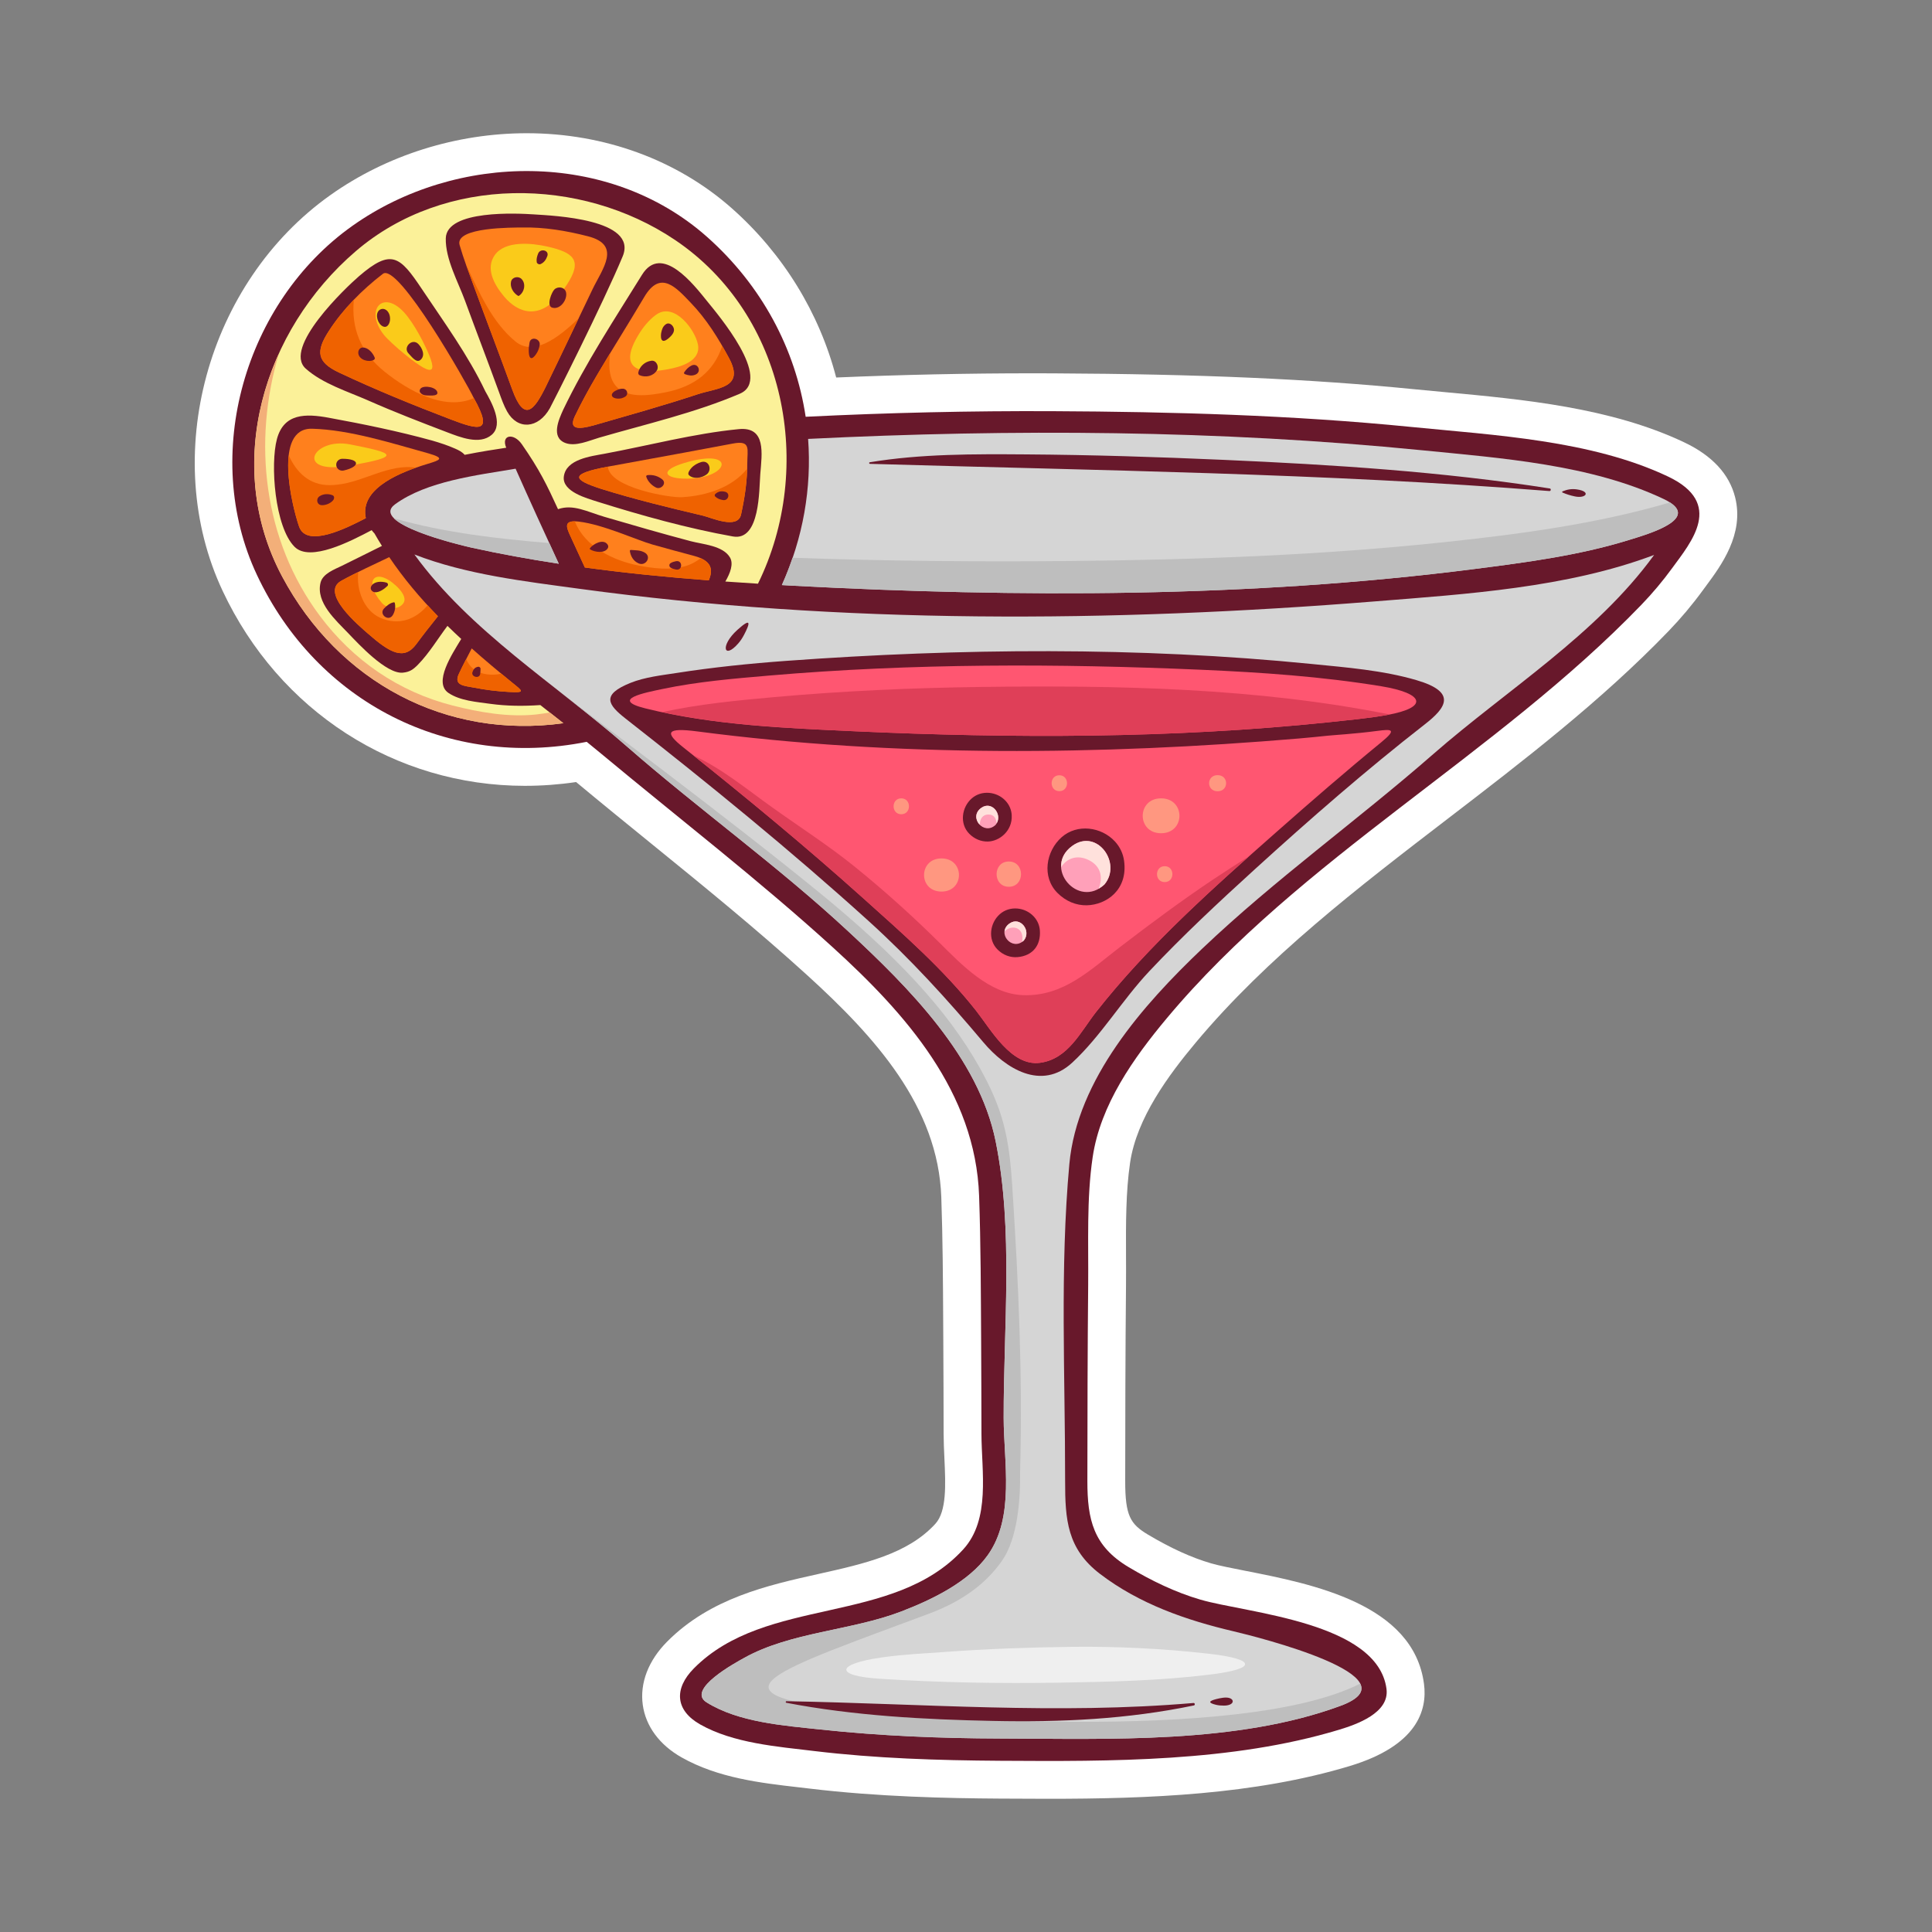 <svg id="Pool_Party" height="512" viewBox="0 0 1000 1000" width="512" xmlns="http://www.w3.org/2000/svg"><rect x="0" y="0" width="1000" height="1000" fill="#808080" stroke="none"/><g><path d="m271.762 406.743c8.762 0 17.619-.657 26.434-1.957.176.146.352.29.523.437 12.633 10.515 25.415 20.901 38.203 31.292 27.012 21.949 54.941 44.647 80.851 68.213 35.093 31.92 67.795 67.939 69.44 114.955.754 21.418.869 43.365.98 64.588l.057 10.059c.097 15.916.133 31.832.166 47.743.01 4.104.203 8.415.408 12.817.622 13.436 1.268 27.328-4.711 33.86-14.309 15.628-36.75 20.636-60.508 25.937-26.234 5.855-55.971 12.488-78.344 35.063-9.674 9.762-14.137 21.374-12.564 32.703 1.535 11.07 8.68 20.723 20.113 27.182 18.914 10.679 40.955 13.213 60.399 15.448l5.905.69c35.475 4.266 71.253 5.008 98.459 5.178 8.172.051 16.468.1 24.832.1 51.985 0 106.889-2.053 156.215-16.957 34.969-10.564 40.207-28.914 38.443-42.448-5.414-41.492-57.828-51.789-92.514-58.603-7.01-1.376-13.63-2.678-17.697-3.863-10.142-2.961-20.814-7.818-32.626-14.85-9.171-5.46-11.835-9.769-11.823-27.777.018-29.98.08-65.466.416-101.361.047-5.104.026-10.256.004-15.43-.064-16.121-.133-32.791 2.109-47.971 3.418-23.117 19.932-45.327 33.938-62.094 36.828-44.082 84.344-80.531 130.296-115.781 39.116-30.004 79.564-61.03 114.518-97.306 6.333-6.571 12.265-13.634 17.628-20.989l1.668-2.262c7.924-10.701 19.9-26.874 15.127-45.938-3.012-12.026-11.885-21.604-26.373-28.473-38.016-18.021-83.497-22.239-123.627-25.96-5.381-.5-10.691-.992-15.904-1.51-53.655-5.336-111.32-7.877-186.977-8.234-3.679-.018-7.361-.027-11.041-.027-33.41 0-67.439.73-101.379 2.175-8.684-33.44-27.447-64.035-53.947-87.516-28.33-25.1-66.053-38.925-106.215-38.925-36.432 0-72.518 11.365-101.611 32.001-63.945 45.353-88.453 135.358-55.793 204.902 29.221 62.229 89.195 100.889 156.52 100.889z" fill="#fff"/><g><path d="m303.678 383.968c2.545 2.061 5.072 4.127 7.568 6.204 39.908 33.218 81.285 65.126 119.701 100.07 38.021 34.582 73.957 75.099 75.836 128.754.879 25.055.897 50.149 1.049 75.214.096 15.942.133 31.883.166 47.824.038 19.646 4.808 44.375-9.444 59.939-36.287 39.631-102.047 23.889-139.384 61.561-10.398 10.49-9.73 21.708 3.268 29.048 17.229 9.728 39.813 11.438 59.016 13.748 31.891 3.837 64.15 4.839 96.243 5.04 57.151.353 120.003.674 175.263-16.022 9.096-2.747 26.314-8.695 24.688-21.169-4.524-34.668-72.421-39.244-96.278-46.203-13.102-3.822-25.471-9.863-37.16-16.822-18.313-10.904-21.4-24.605-21.387-44.613.021-33.845.102-67.689.416-101.534.205-21.79-.87-44.458 2.325-66.079 4.005-27.104 21.167-51.299 38.279-71.784 69.704-83.435 170.61-136.151 245.743-214.122 5.736-5.952 11.052-12.282 15.908-18.943 9.846-13.489 27.108-33.567-2.146-47.436-39.705-18.822-89.787-21.375-133.083-25.68-61.476-6.113-123.384-7.846-185.13-8.137-42.725-.203-85.454.781-128.127 2.894-5.264-34.958-22.662-67.96-51.135-93.187-50.748-44.963-129.703-43.775-183.511-5.609-55.562 39.408-78.603 118.42-49.399 180.609 31.1 66.226 99.203 100.721 170.715 86.435z" fill="#68182b"/><path d="m522.489 478.021c5.624-4.01 11.514 3.891 7.43 8.795-6.044 5.74-14.294-3.9-7.43-8.795z" fill="#ffa0b9"/><path d="m507.906 418.152c5.623-4.009 11.513 3.89 7.43 8.794-6.043 5.742-14.293-3.898-7.43-8.794z" fill="#ffa0b9"/><path d="m712.717 378.335c-11.736 1.547-22.51 2.13-25.451 2.458-4.987.517-9.975 1.028-14.974 1.45-102.534 8.671-209.175 9.719-311.348-3.656-16.478-2.174-16.759.695-7.416 8.129 31.765 25.275 63.106 51.121 93.297 78.225 20.29 18.211 41.556 36.777 58.461 58.285 7.625 9.698 18.191 28.83 32.987 26.881 14.586-1.926 20.982-16.024 29.123-26.375 27.17-34.555 60.801-64.415 93.658-93.407 17.684-15.605 35.545-31.117 53.824-46.079 8.45-6.919 5.454-6.919-2.161-5.911zm-211.016 53.228c-5.148-5.177-3.941-13.703 1.23-18.273 5.1-4.508 13.047-3.643 17.542 1.195 2.034 2.189 3.04 4.798 3.188 7.458.443 7.98-6.178 13.501-12.372 13.634-3.42.076-6.848-1.26-9.588-4.014zm24.965 63.842c-3.681.316-7.43-1.003-10.382-3.974-5.149-5.177-3.942-13.703 1.229-18.272 5.101-4.509 13.047-3.643 17.543 1.193 1.979 2.128 2.983 4.65 3.177 7.234.556 7.577-3.569 13.126-11.567 13.819zm35.869-26.826c-5.422.121-10.85-2.021-15.222-6.42-8.217-8.265-5.938-21.629 2.199-28.819 8.046-7.108 20.526-5.382 27.513 2.136 2.75 2.957 4.283 6.425 4.787 10.014 2.114 15.097-9.142 22.851-19.277 23.089z" fill="#ff5671"/><path d="m555.108 437.759c12.759-9.099 25.709 9.032 16.579 19.994-13.6 12.926-32.14-8.898-16.579-19.994z" fill="#ffa0b9"/><path d="m711.655 311.278c-136.006 10.903-276.416 11.934-411.84-6.537-28.307-3.859-58.47-7.317-85.305-17.744 28.906 39.84 73.112 67.145 109.738 99.17 37.547 32.83 78.287 61.963 114.84 95.933 31.168 28.968 67.43 65.124 76.259 108.638 9.278 45.735 4.052 96.789 4.146 143.147.047 22.972 5.88 51.261-8.239 71.069-10.006 14.041-29.181 23.156-44.784 29.154-25.794 9.916-57.249 10.579-81.377 24.068-3.808 2.128-30.087 16.225-19.393 22.945 16.546 10.402 40.227 12.054 59.097 14.077 30.834 3.306 61.896 4.571 92.899 4.657 56.126.152 122.649 2.855 176.198-16.941 40.078-14.818-43.21-35.693-55.38-38.545-24.641-5.776-48.778-14.193-69.093-29.68-17.042-12.99-18.131-28.057-18.112-48.15.05-54.294-2.755-109.856 2.186-163.995 4.009-43.954 38.198-82.429 68.675-111.426 37.887-36.048 80.434-66.479 119.75-100.856 37.885-33.128 84.295-61.713 114.256-103.025-45.066 16.993-97.171 20.247-144.521 24.041zm25.873 63.596c-30.367 23.658-59.525 49.127-87.958 74.993-18.768 17.072-37.375 34.425-54.762 52.915-13.982 14.871-24.94 33.445-39.772 47.195-15.992 14.828-34.582 3.137-46.072-10.521-18.828-22.381-37.744-43.16-59.491-62.846-40.413-36.578-82.741-71.035-125.644-104.648-9.197-7.207-12.779-12.34 2.465-18.49 7.461-3.014 16.417-3.979 23.547-5.091 18.986-2.968 38.12-4.94 57.283-6.333 89.962-6.536 182.137-7.344 271.976 1.641 17.938 1.791 36.649 3.258 54.007 8.338 21.272 6.221 15.342 14.339 4.421 22.847z" fill="#d5d5d5"/><path d="m342.983 356.606c18.102-3.799 36.725-5.356 55.128-6.938 74.181-6.373 149.313-6.242 223.647-3.004 31.121 1.355 62.385 3.494 93.148 8.535 22.256 3.644 24.904 10.945 3.072 14.88-10.223 1.842-20.77 2.692-30.713 3.806-80.951 8.391-163.264 8.314-244.488 4.634-36.066-1.635-73.664-3.112-108.811-11.878-18.517-4.618.071-8.158 9.017-10.035z" fill="#ff5671"/><path d="m263.352 358.145c-6.008-.315-11.992-1.042-17.996-2.226-4.869-.961-10.698-.977-7.869-7.088 2.07-4.476 4.42-8.822 6.678-13.211 6.703 5.965 13.6 11.748 20.594 17.42 5.925 4.805 7.444 5.576-1.407 5.105z" fill="#ff801d"/><path d="m221.891 234.706c8.541 2.484 5.967 3.43-.646 5.422-18.637 5.597-34.852 14.328-31.891 28.063-10.07 5.242-30.625 15.553-34.547 4.375-3.676-10.479-13.574-51.203 6.744-50.656 19.647.53 41.499 7.595 60.34 12.796z" fill="#ff801d"/><path d="m266.867 242.599c7.306 16.459 14.799 32.833 22.34 49.184-15.117-2.313-30.163-5.018-45.072-8.312-6.17-1.362-53.148-12.597-39.65-22.452 16.442-12.008 42.293-15.016 62.382-18.42z" fill="#d5d5d5"/><path d="m366.852 300.394c-21.426-1.629-42.84-3.757-64.127-6.653-2.517-5.474-5.037-10.942-7.559-16.419-2.109-4.581-3.623-8.299 4.473-7.334 12.654 1.508 29.885 9.56 38.17 11.892 7.125 2.006 14.271 3.95 21.427 5.851 9.008 2.389 10.096 6.884 7.616 12.663z" fill="#ff801d"/><path d="m226.67 318.973c-3.796 4.735-7.563 9.487-11.158 14.382-6.346 8.646-13.6 4.645-25.059-5.402-4.49-3.936-25.014-21.075-13.834-27.322 8.003-4.47 16.588-8.246 24.85-12.26 7.412 10.978 15.934 21.097 25.201 30.602z" fill="#ff801d"/><path d="m736.094 233.056c40.932 4.07 87.398 7.389 124.974 25.201 21.112 10.008-8.421 18.307-18.217 21.326-25.776 7.953-53.153 11.537-79.825 14.947-116.439 14.883-235.93 14.812-352.973 8.611-1.785-.094-3.575-.209-5.361-.308 11.064-24.479 15.455-50.403 13.587-75.656 105.708-5.205 212.447-4.6 317.815 5.879z" fill="#d5d5d5"/><path d="m333.489 153.681c8.443-14.275 16.586-4.714 24.006 2.986 8.145 8.447 14.354 18.438 19.854 28.719 8.336 15.582-6.018 15.301-16.244 18.689-17.463 5.785-35.219 10.694-52.881 15.821-10.186 2.968-13.504 1.792-10.768-4.286 6.846-14.283 15.264-27.748 23.52-41.244 4.206-6.875 8.411-13.749 12.513-20.685z" fill="#ff801d"/><path d="m270.204 117.747c11.55-.241 22.978 1.697 34.118 4.551 17.596 4.506 7.471 16.811 2.321 27.52-8.042 16.721-15.948 33.507-24.067 50.191-6.215 12.672-11.264 18.734-17.494 1.489-6.492-17.841-13.295-35.565-19.82-53.392-2.572-7.027-5.287-14.057-7.367-21.248-2.732-9.462 28.154-9.026 32.309-9.111z" fill="#ff801d"/><path d="m170.041 171.589c7.363-11.475 17.352-21.576 28.129-29.854 7.896-6.063 43.639 57.073 47.063 64.277 10.697 19.011 1.963 16.326-11.889 11.096-19.598-7.477-38.969-15.367-57.947-24.314-11.348-5.35-12.014-10.83-5.356-21.205z" fill="#ff801d"/><path d="m349.358 124.178c-48.83-32.871-119.244-33.565-165.188 5.824-47.741 40.931-69.012 110.556-38.104 168.449 29.24 54.771 84.947 84.255 145.531 75.882-3.955-3.126-7.929-6.252-11.914-9.391-8.688.596-17.393.549-26.041-.659-6.957-.972-15.451-1.563-21.473-5.588-8.012-5.356 1.795-20.063 6.564-27.972-2.414-2.229-4.797-4.48-7.135-6.772-4.994 6.658-9.544 14.247-15.242 20.061-2.512 2.563-4.313 3.815-7.861 4.159-8.522.826-23.184-15.133-28.307-20.48-6.391-6.674-16.826-15.826-14.268-26.143 1.156-4.654 7.286-6.861 10.938-8.64 6.973-3.394 13.879-6.921 20.838-10.341-1.314-2.123-2.631-4.246-3.857-6.436-.549-.538-.998-1.134-1.469-1.721-10.904 5.75-31.863 16.658-39.891 8.631-10.277-10.277-12.67-42.802-9.123-55.867 3.615-13.33 14.912-13.136 26.779-10.955 17.962 3.301 35.98 6.965 53.59 11.826 4.014 1.167 8.027 2.471 11.853 4.166 1.866.828 3.675 1.714 4.915 3.209 8.434-1.69 16.154-2.857 21.525-3.676-2.801-6.701 3.857-7.875 8.07-1.822 9.21 13.236 13.021 21.16 18.735 33.625 7.925-2.75 15.097 1.347 24.016 3.965 14.843 4.355 29.712 8.637 44.663 12.607 6.204 1.648 16.703 2.235 20.337 8.441 1.942 3.314.128 8.086-2.397 12.441 5.629.396 11.255.779 16.879 1.121 29.562-60.137 14.631-139.173-42.963-177.944zm-94.869 100.897c-6.299 5.348-16.361 1.194-22.979-1.307-13.721-5.232-27.432-10.523-40.867-16.455-10.617-4.687-23.639-8.683-32.389-16.515-12.043-10.782 20.701-41.919 27.578-47.843 16.75-14.423 21.155-10.377 32.477 6.573 11.42 17.099 24.041 34.384 32.887 52.999 3 5.324 9.746 17.068 3.293 22.548zm8.005-12.066c-1.726-3.071-2.938-6.539-4.073-9.676-5.792-15.916-11.889-31.723-17.71-47.627-3.584-9.791-10.211-21.601-9.976-32.331.331-14.944 37.397-12.954 45.722-12.399 9.867.659 53.867 2.381 45.84 21.716-9.982 24.042-36.422 76.342-37.699 78.622-6.018 10.712-16.713 11.306-22.104 1.695zm28.998-.884c11.592-24.19 26.688-47.085 40.799-69.87 10.162-16.406 26.751 4.992 33.689 13.609 5.393 6.693 34.291 40.521 16.902 47.943-23.207 9.91-48.631 15.727-72.826 22.75-5.074 1.479-12.241 4.787-17.543 2.685-7.435-2.946-3.304-12.055-1.021-17.117zm87.851 65.546c-23.558-4.221-47.419-10.871-70.228-18.038-5.139-1.673-18.266-5.101-17.281-12.957 1.133-9.035 14.036-10.501 21.018-11.816 22.908-4.257 46.375-10.495 69.545-12.743 14.221-1.381 11.992 12.578 11.124 23.277-.646 7.949-.009 34.814-14.178 32.277z" fill="#fbf199"/><path d="m386.793 239.978c.033 8.857-1.329 17.681-3.211 26.307-1.74 7.967-15.348 1.66-19.674.637-17.78-4.212-35.516-8.469-52.959-13.949-14.699-4.782-16.26-7.674 3.738-11.452 13.098-2.433 26.205-4.801 39.309-7.206 8.467-1.555 16.93-3.135 25.387-4.74 9.508-1.806 7.383 3.011 7.41 10.403z" fill="#ff801d"/><path d="m265.082 201.498c6.23 17.245 11.279 11.183 17.494-1.489 5.703-11.717 11.309-23.482 16.922-35.242-10.97 10.627-23.398 19.484-32.543 12.108-11.986-9.665-19.092-25.669-25.828-40.146 1.346 3.807 2.752 7.596 4.135 11.377 6.525 17.827 13.328 35.551 19.82 53.392z" fill="#ef6200"/><path d="m263.352 358.145c8.852.472 7.332-.3 1.406-5.104-1.768-1.435-3.508-2.898-5.262-4.35-2.426.569-5.004.688-7.607.318-5.527-.79-8.945-3.776-10.576-7.889-1.319 2.55-2.621 5.106-3.826 7.711-2.829 6.111 3 6.127 7.869 7.088 6.004 1.184 11.988 1.91 17.996 2.226z" fill="#ef6200"/><path d="m297.455 215.61c-2.736 6.078.582 7.254 10.768 4.286 17.662-5.127 35.418-10.036 52.881-15.821 10.227-3.389 24.58-3.107 16.244-18.689-1.133-2.117-2.32-4.209-3.523-6.293-4.261 12.963-14.049 20.988-29.496 24.002-8.25 1.609-21.109 3.652-26.475-4.551-2.789-4.262-2.826-10.023-2.039-15.739-6.532 10.704-12.94 21.497-18.36 32.805z" fill="#ef6200"/><path d="m353.073 257.351c-6.549.402-37.6-4.932-38.438-15.82-19.938 3.771-18.371 6.664-3.686 11.441 17.443 5.48 35.179 9.737 52.959 13.949 4.326 1.023 17.934 7.33 19.674-.637 1.69-7.746 2.902-15.652 3.119-23.6-7.763 9.54-20.629 13.873-33.628 14.667z" fill="#ef6200"/><path d="m175.397 192.794c18.979 8.947 38.35 16.838 57.947 24.314 13.84 5.226 22.57 7.908 11.912-11.055-15.059 6.766-33.686-3.643-46.135-13.62-12.682-10.166-17.359-22.693-15.973-37.282-4.885 5.084-9.345 10.574-13.107 16.438-6.658 10.375-5.992 15.855 5.356 21.205z" fill="#ef6200"/><path d="m221.338 313.295c-5.967 7.112-14.877 10.829-24.617 6.429-8.413-3.803-12.337-14.398-11.299-23.593-2.963 1.462-5.945 2.903-8.803 4.499-11.18 6.247 9.344 23.387 13.834 27.322 11.459 10.047 18.713 14.049 25.059 5.402 3.596-4.895 7.362-9.646 11.158-14.382-1.814-1.862-3.576-3.768-5.332-5.677z" fill="#ef6200"/><path d="m215.231 242.091c-6.791-1.113-13.741.742-20.689 3.125-7.93 2.719-15.201 5.813-23.744 5.895-10.746.104-17.447-6.746-21.342-15.43-1.469 12.682 3.097 30.457 5.352 36.885 3.922 11.178 24.477.867 34.547-4.375-2.64-12.228 9.935-20.485 25.876-26.1z" fill="#ef6200"/><path d="m330.774 292.771c-13.434-2.603-28.041-9.692-33.223-22.903-5.631-.059-4.282 3.33-2.385 7.453 2.521 5.477 5.042 10.945 7.559 16.419 21.287 2.896 42.701 5.024 64.127 6.653 2.115-4.931 1.586-8.91-4.193-11.463-2.382 1.821-5.023 3.316-8.465 4.25-7.496 2.036-15.941 1.042-23.42-.409z" fill="#ef6200"/><path d="m198.71 173.333c1.622 2.04 6.218 6.311 10.987 10.185 16.431 13.349 17.213 9.071 8.911-7.271-2.141-4.213-4.759-8.58-7.513-12.223-11.905-15.736-23.095-4.16-12.385 9.309z" fill="#facb1a"/><path d="m293.442 147.304c8.318-12.732 3.34-16.646-10.218-19.701-7.837-1.764-21.868-3.273-27.22 4.542-4.609 6.733-.609 14.74 4.91 21.333 7.445 8.881 18.527 12.023 28.949-1.234 1.593-2.026 2.852-3.825 3.579-4.94z" fill="#facb1a"/><path d="m205.13 303.309c-10.81-10.048-17.394-2.909-7.644 8.574 2.746 3.233 8.41 4.185 11.186.503 2.269-3.008-1.523-7.199-3.542-9.077z" fill="#facb1a"/><path d="m181.199 230.022c-19.498-3.82-29.035 15.838-.789 11.059 28.623-4.854 23.353-6.617.789-11.059z" fill="#facb1a"/><path d="m345.926 191.089c6.429-1.234 16.963-4.137 15.326-12.77-1.452-7.666-12.077-21.752-21.234-15.689-2.875 1.904-6.021 5.217-8.529 9.066-15.063 23.168 5.71 21.067 14.437 19.393z" fill="#facb1a"/><path d="m353.551 247.724c24.227.934 28.868-16.783.213-7.955-12.167 3.744-9.873 7.588-.213 7.955z" fill="#facb1a"/><path d="m717.979 370.08c.467-.083.858-.177 1.301-.265-68.986-13.83-140.916-15.166-210.955-14.257-35.947.466-71.91 2.056-107.721 5.272-19.186 1.728-38.865 3.605-57.842 7.77 32.586 6.982 66.934 8.419 100.016 9.919 81.225 3.681 163.537 3.757 244.488-4.634 9.943-1.113 20.49-1.963 30.713-3.805z" fill="#df3f58"/><path d="m627.869 455.244c-16.516 11.067-32.402 22.868-48.17 34.96-15.404 11.813-29.19 25.578-50.064 24.895-17.542-.578-31.787-15.7-43.373-27.156-13.873-13.723-28.344-26.771-43.506-39.058-13.853-11.226-28.774-20.775-43.252-31.124-13.244-9.467-25.828-19.952-40.645-26.759 29.935 23.917 59.471 48.357 87.966 73.938 20.29 18.211 41.556 36.777 58.461 58.285 7.625 9.698 18.191 28.83 32.987 26.881 14.586-1.926 20.982-16.024 29.123-26.375 23.177-29.476 51.056-55.523 79.142-80.541-6.256 3.922-12.487 7.913-18.669 12.054z" fill="#df3f58"/><path d="m522.16 445.914c-4.148 0-6.254 3.167-6.321 6.38-.069 3.32 2.038 6.696 6.321 6.696 4.216 0 6.325-3.27 6.325-6.537.001-3.269-2.109-6.539-6.325-6.539z" fill="#ff9780"/><path d="m466.504 413.226c-2.611 0-3.936 1.992-3.979 4.014-.043 2.092 1.281 4.214 3.979 4.214 2.652 0 3.982-2.058 3.982-4.112.001-2.06-1.33-4.116-3.982-4.116z" fill="#ff9780"/><path d="m548.308 401.274c-2.61 0-3.936 1.992-3.978 4.014-.043 2.091 1.281 4.213 3.978 4.213 2.653 0 3.981-2.057 3.981-4.112 0-2.058-1.328-4.115-3.981-4.115z" fill="#ff9780"/><path d="m602.844 448.339c-2.61 0-3.935 1.992-3.978 4.014-.042 2.091 1.282 4.213 3.978 4.213 2.654 0 3.982-2.057 3.982-4.112 0-2.058-1.328-4.115-3.982-4.115z" fill="#ff9780"/><path d="m600.971 413.226c-6.235 0-9.396 4.371-9.5 8.811-.102 4.584 3.063 9.242 9.5 9.242 6.337 0 9.51-4.512 9.51-9.022 0-4.516-3.173-9.031-9.51-9.031z" fill="#ff9780"/><path d="m487.32 444.319c-5.928 0-8.932 4.156-9.03 8.375-.098 4.357 2.909 8.783 9.03 8.783 6.022 0 9.037-4.286 9.037-8.574 0-4.293-3.015-8.584-9.037-8.584z" fill="#ff9780"/><path d="m630.229 401.213c-2.885 0-4.347 2.021-4.395 4.075-.049 2.12 1.415 4.274 4.395 4.274 2.93 0 4.398-2.085 4.398-4.171 0-2.091-1.469-4.178-4.398-4.178z" fill="#ff9780"/><path d="m291.598 374.333c-2.334-1.844-4.686-3.695-7.031-5.543-2.384.375-4.761.784-7.172 1.036-14.323 1.489-29.272-1.126-43.105-4.646-27.992-7.124-51.569-23.42-68.756-46.438-29.285-39.221-34.873-89.944-21.152-135.816-16.461 36.189-18.197 78.279 1.686 115.524 29.239 54.772 84.946 84.256 145.53 75.883z" fill="#f3af79"/><path d="m693.895 882.915c9.689-3.582 12.125-7.518 10.142-11.469-62.647 31.744-242.41 16.48-268.157 13.324-71.278-8.75-34.513-19.874 44.901-49.507 15.067-5.624 28.673-14.122 37.993-27.632 7.868-11.405 9.42-31.121 9.211-45.477 1.359-50.332-.783-97.835-4.029-147.944-1.662-25.653-4.588-39.59-16.929-61.679-16.896-30.238-44.073-58.764-82.308-90.021-49.914-40.802-120.109-92.659-136.18-105.393 12.178 9.572 24.311 19.082 35.709 29.048 37.547 32.83 78.287 61.963 114.84 95.933 31.168 28.968 67.43 65.124 76.259 108.638 9.278 45.735 4.052 96.789 4.146 143.147.047 22.972 5.88 51.261-8.239 71.069-10.006 14.041-29.181 23.156-44.784 29.154-25.794 9.916-57.249 10.579-81.377 24.068-3.808 2.128-30.087 16.225-19.393 22.945 16.546 10.402 40.227 12.054 59.097 14.077 30.834 3.306 61.896 4.571 92.899 4.657 56.127.156 122.65 2.859 176.199-16.938z" fill="#bebebe"/><path d="m554.42 290.368c-48.016.469-96.145.033-144.207-1.676-1.626 4.754-3.414 9.48-5.521 14.142 1.786.099 3.576.214 5.361.308 117.043 6.2 236.533 6.271 352.973-8.611 26.672-3.41 54.049-6.994 79.825-14.947 9.197-2.836 35.792-10.324 21.526-19.514-37.914 11.119-77.713 16.406-116.76 20.548-64.109 6.799-128.759 9.117-193.197 9.75z" fill="#bebebe"/><path d="m244.135 283.471c14.909 3.294 29.955 5.999 45.072 8.312-1.641-3.563-3.268-7.131-4.904-10.695-26.997-2.244-54.557-5.41-80.375-12.797 7.512 7.462 35.537 14.147 40.207 15.18z" fill="#bebebe"/><path d="m625.749 855.972c-23.688-2.681-47.991-3.861-71.332-3.566-21.896.271-43.892 1.065-65.694 2.66-9.717.713-21.198 1.232-32.127 2.793-24.428 3.49-24.445 9.55-1.607 11.039 31.085 2.027 62.342 2.543 93.51 2.041 25.817-.418 52.39-1.027 78.195-4.228 24.33-3.013 23.341-7.982-.945-10.739z" fill="#efefef"/><path d="m563.742 445.275c6.53 3.38 7.036 9.339 4.942 14.7 1.017-.588 2.024-1.291 3.002-2.223 9.13-10.962-3.82-29.093-16.579-19.994-4.445 3.17-6.042 7.209-5.831 11.07 2.911-4.692 8.509-6.634 14.466-3.553z" fill="#ffe1dc"/><path d="m529.918 486.815c4.084-4.904-1.806-12.805-7.43-8.795-1.664 1.188-2.426 2.653-2.559 4.111 3.182-3.35 9.051-2.629 9.277 3.028.031.789-.047 1.576-.191 2.358.306-.207.608-.422.903-.702z" fill="#ffe1dc"/><path d="m515.85 426.196c2.971-4.909-2.597-11.855-7.943-8.044-3.588 2.56-3.029 6.397-.83 8.675.216-2.703 1.193-5.172 4.533-5.232 2.939-.054 4.043 2.161 4.24 4.601z" fill="#ffe1dc"/><g fill="#68182b"><path d="m382.172 332.976c1.219-1.41 2.16-2.893 2.961-4.426 3.176-6.076 3.828-9.092-3.42-2.568-9.232 8.318-6.998 15.621.459 6.994z"/><path d="m340.039 191.64c1.171-1.956-.297-5.21-2.827-4.927-3.386.38-6.118 2.917-6.812 5.979-.119.533.057 1.26.611 1.502 3.183 1.397 7.192.51 9.028-2.554z"/><path d="m362.985 239.151c-1.918.554-3.805 1.613-5.148 3.108-.598.665-2.219 2.698-1.281 3.629 2.368 2.348 6.654 1.521 9.146-.292 3.081-2.24 1.361-7.618-2.717-6.445z"/><path d="m285.844 159.248c4.188 1.214 7.973-4.234 7.141-7.917-.619-2.756-4.074-3.279-5.963-1.577-1.444 1.302-4.42 8.554-1.178 9.494z"/><path d="m217.52 186.376c2.869-2.254 1.035-6.238-.998-8.324-3.176-3.257-8.225 1.794-4.982 4.982 1.261 1.241 3.865 5.004 5.98 3.342z"/><path d="m177.944 243.523c8.572-1.966 8.584-6.089-.82-6.058-1.635.004-3.145 1.398-3.084 3.082.01.277.032.556.111.821.485 1.667 2.133 2.533 3.793 2.155z"/><path d="m203.291 318.408c1.123-1.828 1.568-4.236 1.049-6.325-.064-.264-.33-.373-.574-.328-1.935.359-3.635 1.799-4.971 3.186-2.89 2.997 2.311 7.015 4.496 3.467z"/><path d="m333.776 286.065c-2.412-1.432-4.729-1.178-7.271-1.418-.355-.034-.535.344-.486.639.455 2.721 1.813 5.117 4.518 6.32 3.698 1.647 6.873-3.379 3.239-5.541z"/><path d="m335.139 245.916c-.406.042-.787.396-.641.843.787 2.408 2.779 4.475 5.043 5.59 2.572 1.267 5.736-2.167 3.25-4.209-2.161-1.774-4.877-2.519-7.652-2.224z"/><path d="m346.218 174.957c1.253-1.084 2.856-2.774 2.618-4.571-.248-1.859-2.344-3.939-4.305-2.469-1.455 1.09-1.875 2.435-2.256 4.146-.312 1.401-.784 6.996 3.943 2.894z"/><path d="m359.93 193.925c3.461-1.431 1.386-6.359-1.992-4.727-1.725.836-2.729 2.017-3.803 3.512-.262.369.025.85.398.977 1.86.626 3.463 1.036 5.397.238z"/><path d="m268.145 153.122c.128.077.309.082.436 0 2.791-1.78 3.842-6.222 1.35-8.74-1.633-1.648-4.93-.998-5.426 1.433-.595 2.916 1.197 5.846 3.64 7.307z"/><path d="m193.514 186.263c.357-.195.609-.713.453-1.112-.938-2.393-3.258-5.199-6.046-5.275-1.778-.05-2.692 1.642-2.438 3.2.539 3.278 5.459 4.609 8.031 3.187z"/><path d="m198.204 168.95c.818.374 1.664.348 2.343-.301 2.301-2.194 1.598-7.709-1.673-8.673-.954-.281-2.044.021-2.739.724-2.176 2.204-.551 7.059 2.069 8.25z"/><path d="m166.571 261.481c2.088.066 4.607-.967 5.918-2.625.561-.708.711-2.048-.322-2.493-2.119-.913-4.908-.808-6.833.551-1.961 1.381-1.314 4.482 1.237 4.567z"/><path d="m323.592 205.318c1.912-1.203 1.072-3.998-1.117-4.124-1.363-.078-2.344.319-3.561.891-3.381 1.586-2.787 4.084.93 4.238 1.245.053 2.486-.213 3.748-1.005z"/><path d="m278.045 182.378c.596-1.06 1.006-2.235 1.277-3.668.646-3.414-4.578-4.871-5.227-1.439-.271 1.453-.432 2.813-.408 4.293.093 6.202 2.796 3.586 4.358.814z"/><path d="m279.676 136.734c1.879-.747 2.952-2.325 3.615-4.181 1.088-3.033-3.598-4.197-4.754-1.311-.588 1.473-.962 2.84-.732 4.43.107.761 1.166 1.343 1.871 1.062z"/><path d="m217.455 203.099c1.283 1.82 3.438 1.545 5.459 1.633.814.036 3.508.027 3.498-1.324-.025-3.045-7.035-4.207-8.699-2.305-.461.523-.701 1.369-.258 1.996z"/><path d="m248.535 348.909c.162-.963.146-1.79.184-2.738.025-.731-.707-1.189-1.367-1.042-1.584.358-2.231 1.19-2.782 2.688-.927 2.513 3.526 3.701 3.965 1.092z"/><path d="m194.026 306.544c2.242.225 4.952-1.738 6.5-3.235.57-.556.273-1.507-.457-1.728-2.562-.779-6.346-.787-7.875 1.77-.891 1.494.295 3.039 1.832 3.193z"/><path d="m375.403 254.566c-1.992-.573-3.682-.223-5.209 1.165-.352.321-.35.951 0 1.272 1.203 1.108 2.426 1.545 4.031 1.833 2.771.495 3.965-3.472 1.178-4.27z"/><path d="m305.362 283.754c-.162.212-.033.542.174.663 2.412 1.42 7.432 2.135 9.073-.689.423-.725.216-1.457-.268-2.071-2.253-2.865-7.268-.142-8.979 2.097z"/><path d="m349.848 290.484c-.977.202-1.879.447-2.729.976-.877.547-.877 1.801 0 2.348.85.529 1.752.773 2.729.977 3.596.741 3.596-5.043 0-4.301z"/><path d="m406.987 881.356c35.227 6.734 71.379 8.658 107.182 9.395 35.223.725 69.299-.854 103.789-8.018.713-.148.559-1.336-.17-1.273-70.303 6.047-140.398.326-210.691-.918-.46-.008-.577.725-.11.814z"/><path d="m629.365 882.396c1.342.333 2.766.43 4.145.425 6.5-.021 5.787-4.976-.551-4.063-1.203.172-2.42.405-3.594.725-3.654.988-4.209 1.873 0 2.913z"/><path d="m450.27 240.087c117.201 3.423 234.757 4.816 351.728 14.086.765.061.942-1.223.183-1.342-55.932-8.76-112.408-12.316-168.922-14.813-34.105-1.507-68.229-2.593-102.369-2.826-26.792-.188-54.25-.317-80.729 4.083-.477.079-.34.798.109.812z"/><path d="m815.168 256.952c5.846 1.205 8.486-2.563 1.002-3.643-2.66-.383-4.929.018-7.355 1-.233.098-.391.495-.082.625 2.135.913 4.132 1.544 6.435 2.018z"/></g></g></g></svg>